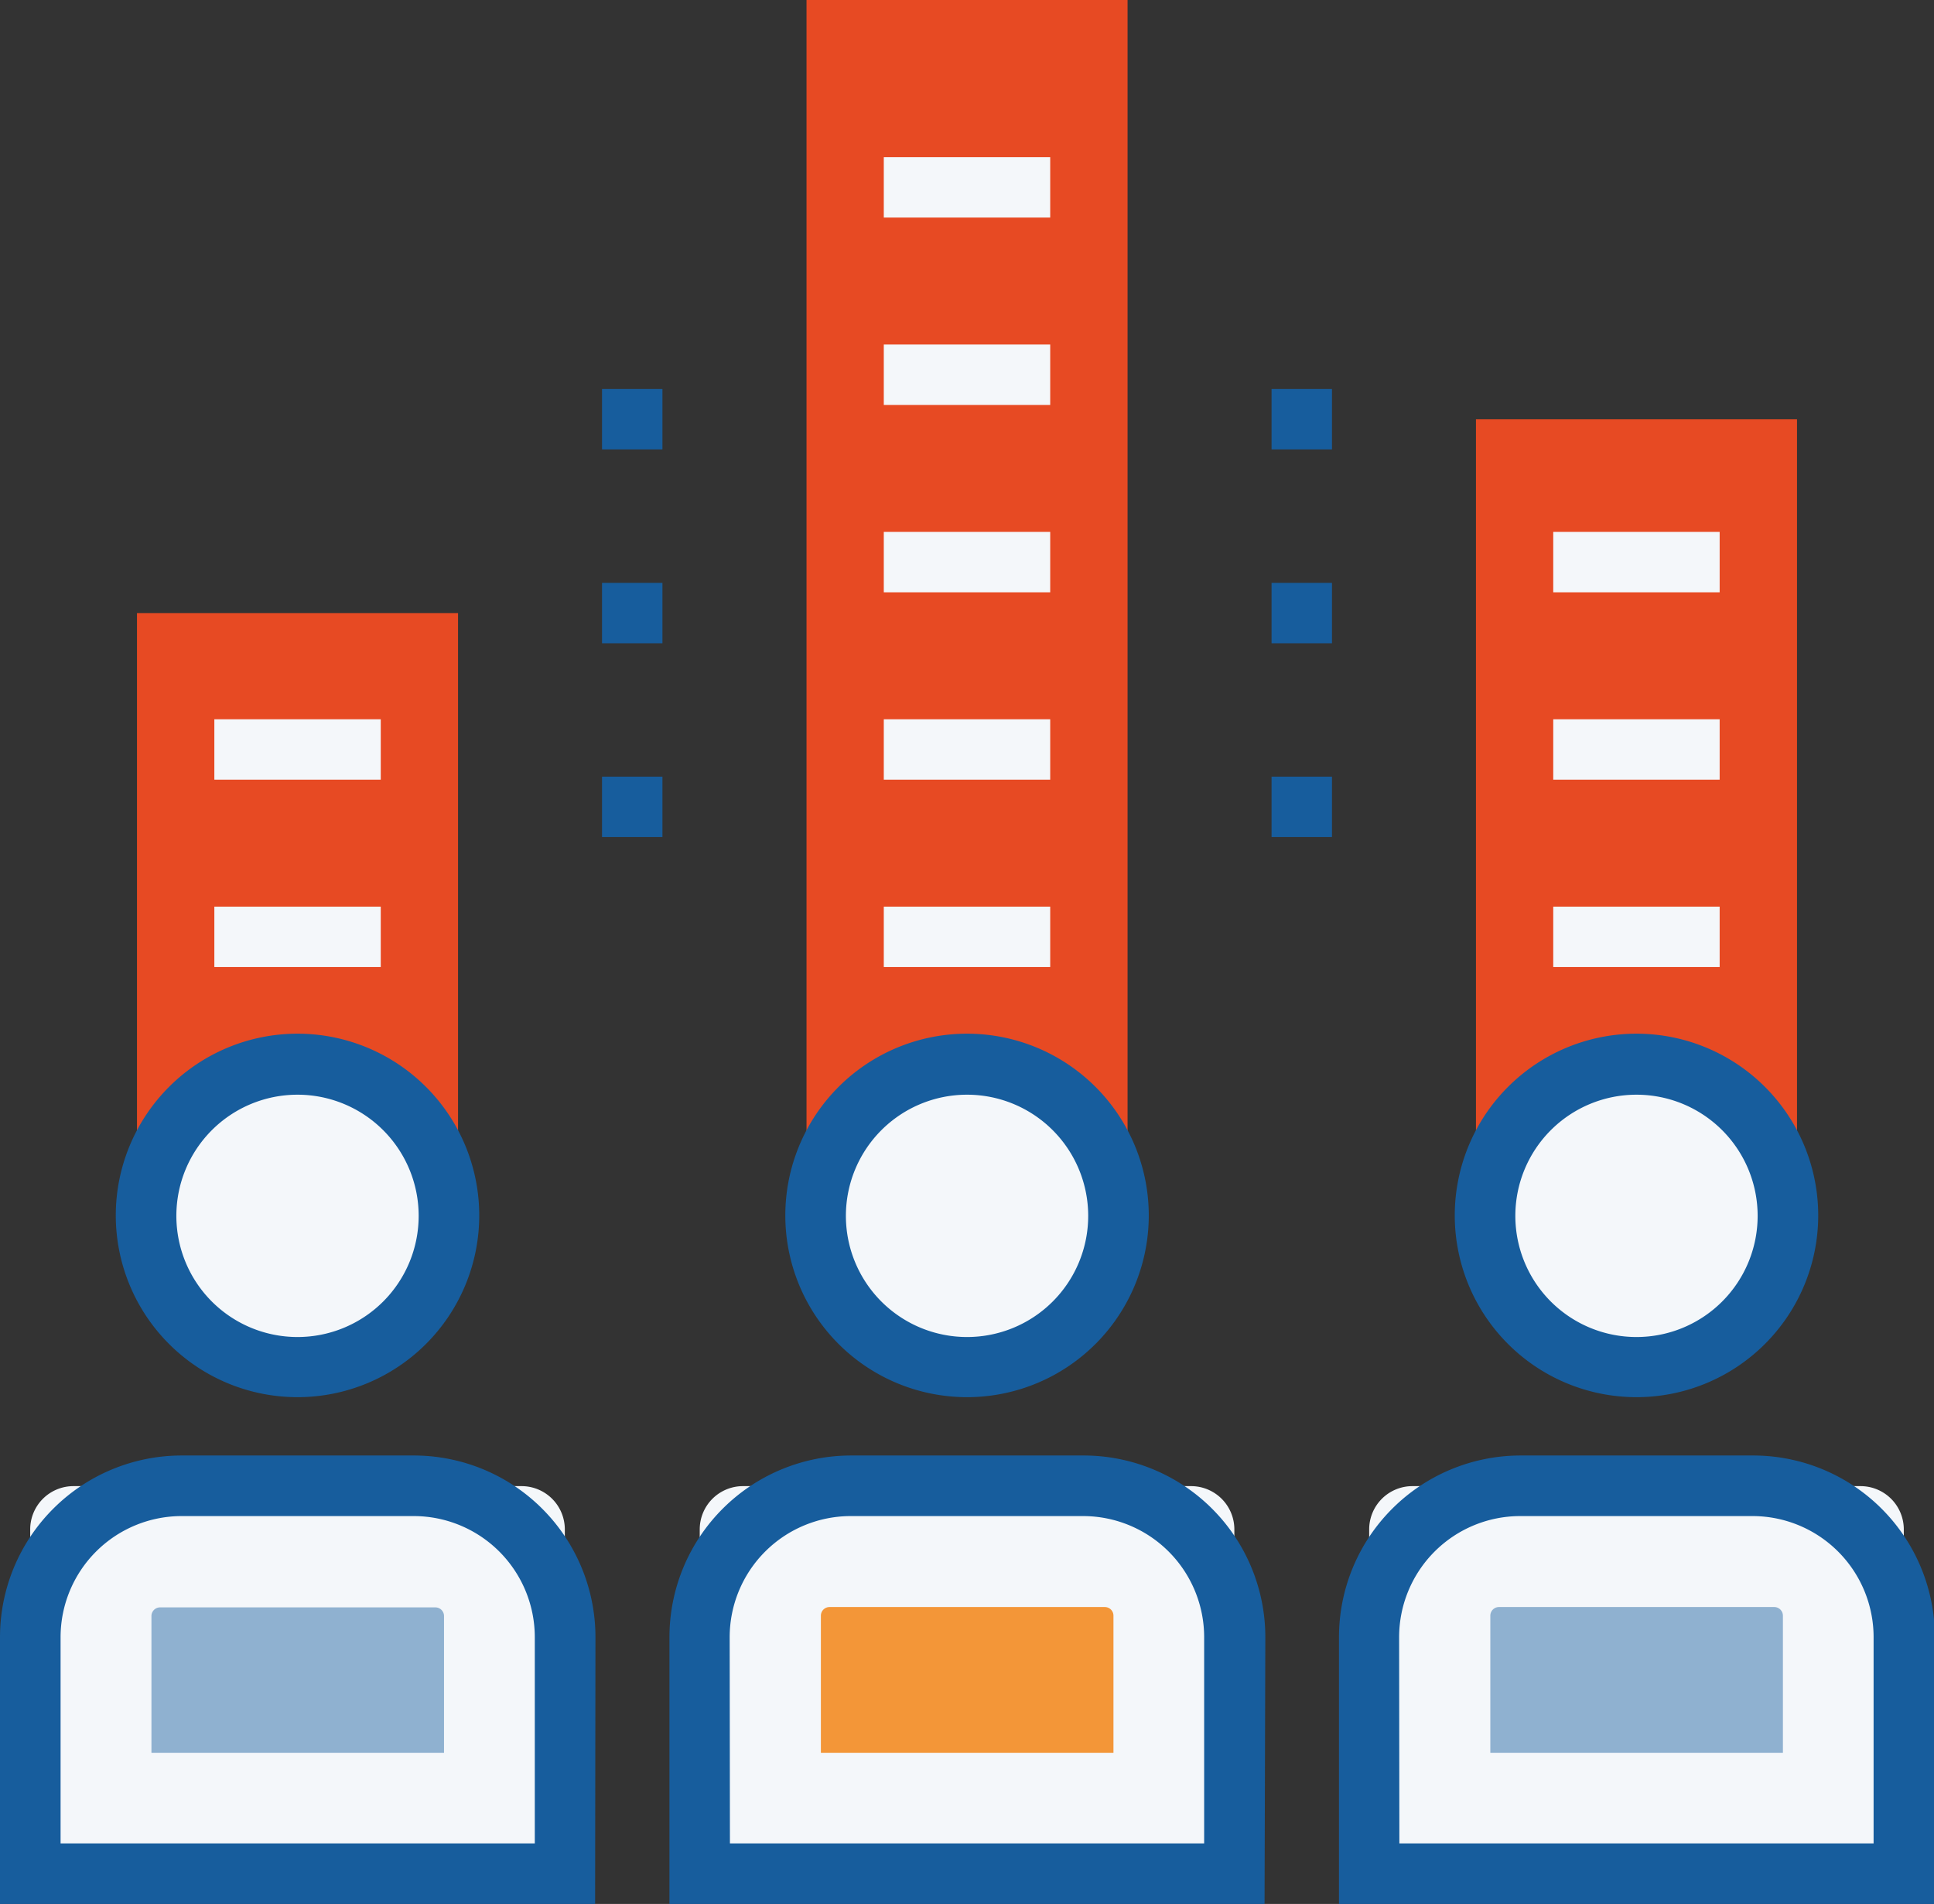 <svg xmlns="http://www.w3.org/2000/svg" viewBox="0 0 223.49 220"><rect x="0" y="0" width="223.49" height="220" fill="#333333" stroke="none"/><title>t-workers-comparison</title><rect x="93.2" width="37.1" height="140.47" fill="#e74a23"/><line x1="102.13" y1="21.65" x2="121.36" y2="21.65" fill="#f4f7fa"/><rect x="102.13" y="18.16" width="19.23" height="6.98" fill="#f4f7fa"/><line x1="102.13" y1="43.3" x2="121.36" y2="43.3" fill="#f4f7fa"/><rect x="102.13" y="39.81" width="19.23" height="6.98" fill="#f4f7fa"/><line x1="102.13" y1="64.95" x2="121.36" y2="64.95" fill="#f4f7fa"/><rect x="102.13" y="61.46" width="19.23" height="6.98" fill="#f4f7fa"/><line x1="102.13" y1="86.6" x2="121.36" y2="86.6" fill="#f4f7fa"/><rect x="102.13" y="83.11" width="19.23" height="6.98" fill="#f4f7fa"/><line x1="102.13" y1="108.25" x2="121.36" y2="108.25" fill="#f4f7fa"/><rect x="102.13" y="104.76" width="19.23" height="6.98" fill="#f4f7fa"/><rect x="15.83" y="70.84" width="37.1" height="69.63" fill="#e74a23"/><line x1="24.77" y1="86.6" x2="44" y2="86.6" fill="#f4f7fa"/><rect x="24.77" y="83.11" width="19.23" height="6.98" fill="#f4f7fa"/><line x1="24.77" y1="108.25" x2="44" y2="108.25" fill="#f4f7fa"/><rect x="24.77" y="104.76" width="19.23" height="6.98" fill="#f4f7fa"/><rect x="170.56" y="48.45" width="37.1" height="92.03" fill="#e74a23"/><line x1="179.49" y1="64.95" x2="198.73" y2="64.95" fill="#f4f7fa"/><rect x="179.49" y="61.46" width="19.23" height="6.98" fill="#f4f7fa"/><line x1="179.49" y1="86.6" x2="198.73" y2="86.6" fill="#f4f7fa"/><rect x="179.49" y="83.11" width="19.23" height="6.98" fill="#f4f7fa"/><line x1="179.49" y1="108.25" x2="198.73" y2="108.25" fill="#f4f7fa"/><rect x="179.49" y="104.76" width="19.23" height="6.98" fill="#f4f7fa"/><path d="M8.49,171.72H60.27a5,5,0,0,1,5,5v39.78a0,0,0,0,1,0,0H3.49a0,0,0,0,1,0,0V176.72A5,5,0,0,1,8.49,171.72Z" fill="#f4f7fa"/><path d="M68.77,220H0V189.18a21,21,0,0,1,21-21H47.81a21,21,0,0,1,21,21ZM7,213h54.8V189.18a14,14,0,0,0-14-14H21a14,14,0,0,0-14,14Z" fill="#175d9d"/><path d="M27,177.19H42.81a0,0,0,0,1,0,0V211a0,0,0,0,1,0,0H27a1,1,0,0,1-1-1V178.19A1,1,0,0,1,27,177.19Z" transform="translate(228.5 159.73) rotate(90)" fill="#8fb1d0"/><path d="M48.78,130c10.42,17.27-7.58,35.27-24.85,24.85A11.66,11.66,0,0,1,20,150.93c-10.42-17.27,7.58-35.27,24.85-24.85A11.66,11.66,0,0,1,48.78,130Z" fill="#f4f7fa"/><path d="M34.38,161.44a21,21,0,1,1,21-21A21,21,0,0,1,34.38,161.44Zm0-34.95a14,14,0,1,0,14,14A14,14,0,0,0,34.38,126.49Z" fill="#175d9d"/><path d="M85.86,171.72h51.78a5,5,0,0,1,5,5v39.78a0,0,0,0,1,0,0H80.86a0,0,0,0,1,0,0V176.72A5,5,0,0,1,85.86,171.72Z" fill="#f4f7fa"/><path d="M146.13,220H77.36V189.18a21,21,0,0,1,21-21h26.86a21,21,0,0,1,21,21Zm-61.78-7h54.8V189.18a14,14,0,0,0-14-14H98.32a14,14,0,0,0-14,14Z" fill="#175d9d"/><path d="M104.32,177.19h15.85a0,0,0,0,1,0,0V211a0,0,0,0,1,0,0H104.32a1,1,0,0,1-1-1V178.19A1,1,0,0,1,104.32,177.19Z" transform="translate(305.86 82.37) rotate(90)" fill="#f39638"/><path d="M126.14,130c10.42,17.27-7.58,35.27-24.85,24.85a11.66,11.66,0,0,1-3.94-3.94c-10.42-17.27,7.58-35.27,24.85-24.85A11.66,11.66,0,0,1,126.14,130Z" fill="#f4f7fa"/><path d="M111.75,161.44a21,21,0,1,1,21-21A21,21,0,0,1,111.75,161.44Zm0-34.95a14,14,0,1,0,14,14A14,14,0,0,0,111.75,126.49Z" fill="#175d9d"/><path d="M163.22,171.72H215a5,5,0,0,1,5,5v39.78a0,0,0,0,1,0,0H158.22a0,0,0,0,1,0,0V176.72A5,5,0,0,1,163.22,171.72Z" fill="#f4f7fa"/><path d="M223.49,220H154.73V189.18a21,21,0,0,1,21-21h26.86a21,21,0,0,1,21,21Zm-61.78-7h54.8V189.18a14,14,0,0,0-14-14H175.68a14,14,0,0,0-14,14Z" fill="#175d9d"/><path d="M181.68,177.19h15.85a0,0,0,0,1,0,0V211a0,0,0,0,1,0,0H181.68a1,1,0,0,1-1-1V178.19A1,1,0,0,1,181.68,177.19Z" transform="translate(383.22 5.01) rotate(90)" fill="#8fb1d0"/><path d="M203.51,130c10.42,17.27-7.58,35.27-24.85,24.85a11.66,11.66,0,0,1-3.94-3.94c-10.42-17.27,7.58-35.27,24.85-24.85A11.66,11.66,0,0,1,203.51,130Z" fill="#f4f7fa"/><path d="M189.11,161.44a21,21,0,1,1,21-21A21,21,0,0,1,189.11,161.44Zm0-34.95a14,14,0,1,0,14,14A14,14,0,0,0,189.11,126.49Z" fill="#175d9d"/><line x1="146.94" y1="48.45" x2="153.92" y2="48.45" fill="#f4f7fa"/><rect x="146.94" y="44.95" width="6.98" height="6.98" fill="#175d9d"/><line x1="146.94" y1="70.84" x2="153.92" y2="70.84" fill="#f4f7fa"/><rect x="146.94" y="67.35" width="6.98" height="6.98" fill="#175d9d"/><line x1="146.94" y1="93.24" x2="153.92" y2="93.24" fill="#f4f7fa"/><rect x="146.94" y="89.74" width="6.98" height="6.98" fill="#175d9d"/><line x1="69.57" y1="48.45" x2="76.56" y2="48.45" fill="#f4f7fa"/><rect x="69.57" y="44.95" width="6.98" height="6.98" fill="#175d9d"/><line x1="69.57" y1="70.84" x2="76.56" y2="70.84" fill="#f4f7fa"/><rect x="69.57" y="67.35" width="6.98" height="6.98" fill="#175d9d"/><line x1="69.57" y1="93.24" x2="76.56" y2="93.24" fill="#f4f7fa"/><rect x="69.57" y="89.74" width="6.98" height="6.98" fill="#175d9d"/></svg>